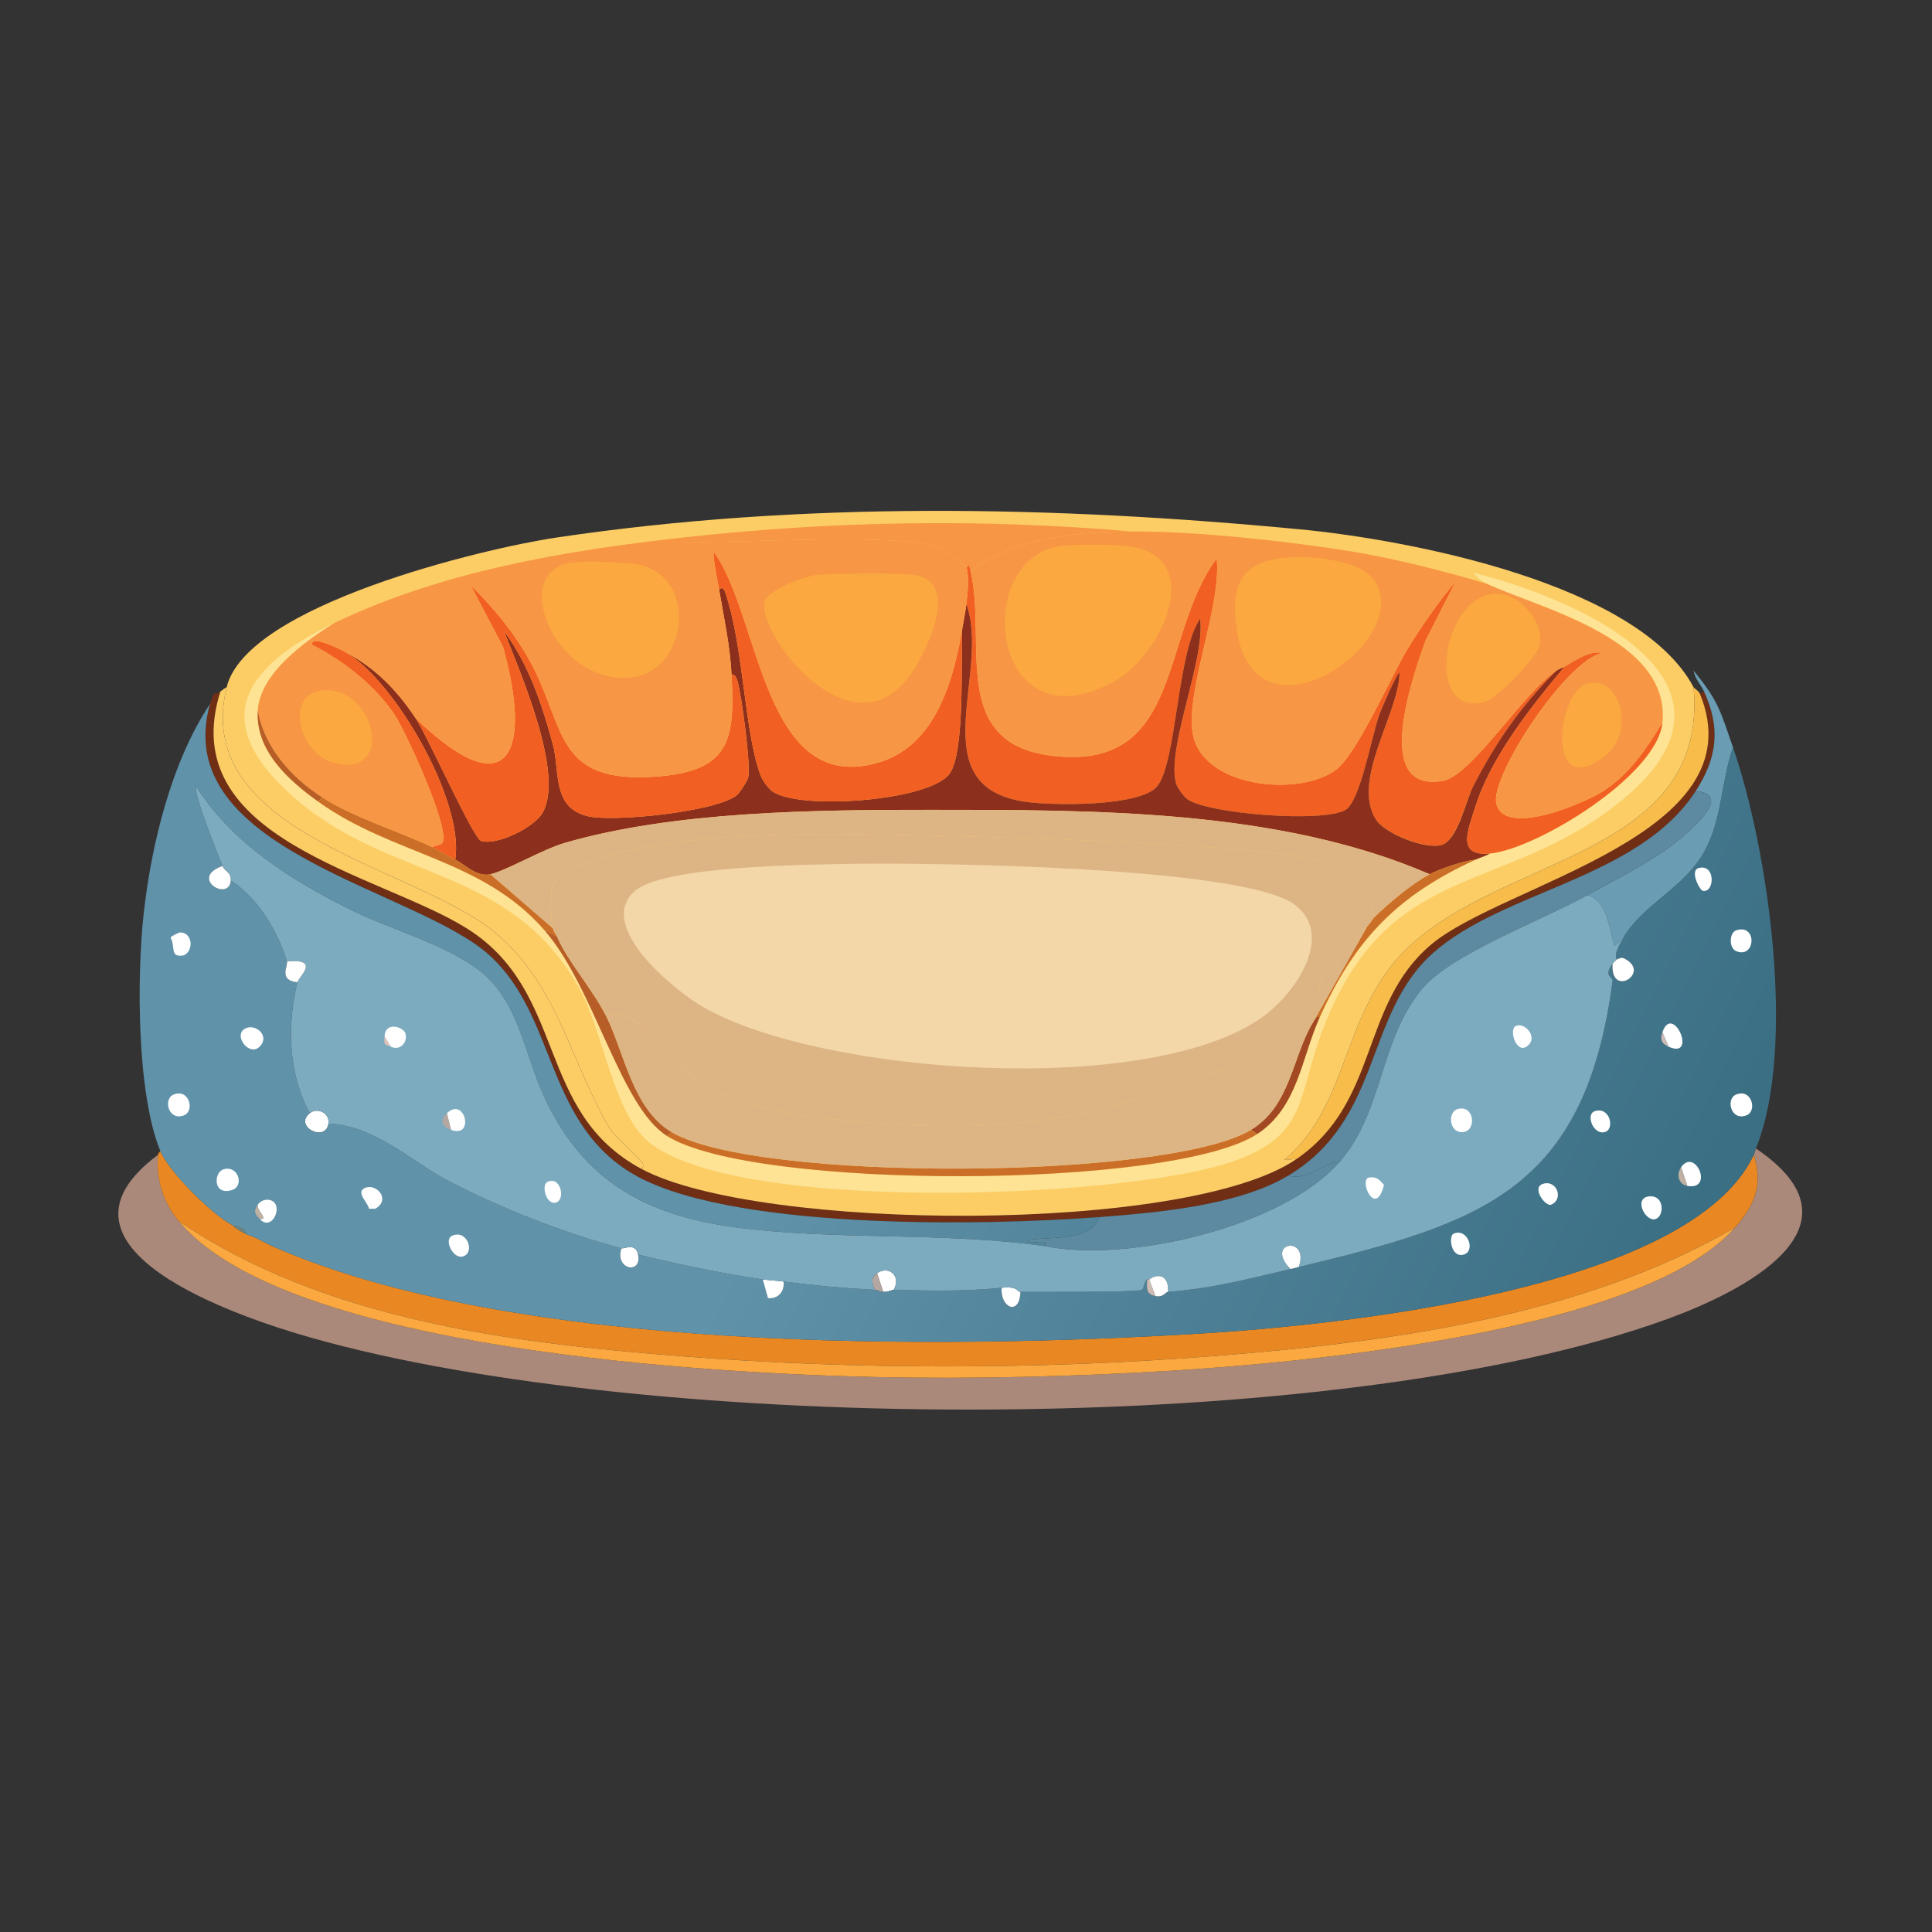 <?xml version="1.0" encoding="UTF-8"?>
<svg id="Layer_1" xmlns="http://www.w3.org/2000/svg" xmlns:xlink="http://www.w3.org/1999/xlink" version="1.1" viewBox="0 0 1200 1200">
  <rect x="0" y="0" width="1200" height="1200" fill="#333333" stroke="none"/>
  <!-- Generator: Adobe Illustrator 29.4.0, SVG Export Plug-In . SVG Version: 2.1.0 Build 152)  -->
  <defs>
    <style>
      .st0 {
        fill: #e1c2b9;
      }

      .st1 {
        fill: #faa83f;
      }

      .st2 {
        fill: #cb6f28;
      }

      .st3 {
        fill: #b4a7a2;
      }

      .st4 {
        fill: #5d8aa1;
      }

      .st5 {
        fill: #beb0a2;
      }

      .st6 {
        fill: #ddb584;
      }

      .st7 {
        fill: url(#linear-gradient);
      }

      .st8 {
        fill: #f15f22;
      }

      .st9 {
        fill: #fccd65;
      }

      .st10 {
        fill: #8d2f1d;
      }

      .st11 {
        fill: #fff;
      }

      .st12 {
        fill: #6f857f;
      }

      .st13 {
        fill: #b75d27;
      }

      .st14 {
        fill: #6a9cb3;
      }

      .st15 {
        fill: #702e14;
      }

      .st16 {
        fill: #7cabc0;
      }

      .st17 {
        fill: #f79644;
      }

      .st18 {
        fill: #fde393;
      }

      .st19 {
        fill: #a24823;
      }

      .st20 {
        fill: #f8bc4b;
      }

      .st21 {
        fill: #cebcb4;
      }

      .st22 {
        fill: #e98823;
      }

      .st23 {
        fill: #ab897a;
      }

      .st24 {
        fill: #f3d7a9;
      }
    </style>
    <linearGradient id="linear-gradient" x1="172.31" y1="394.69" x2="1018.76" y2="817.05" gradientUnits="userSpaceOnUse">
      <stop offset=".45" stop-color="#6092a9"/>
      <stop offset="1" stop-color="#3b6f84"/>
    </linearGradient>
  </defs>
  <g id="Generative_Object">
    <g>
      <path class="st23" d="M98.19,717.24c-1.39,15.64,3.37,29.82,12.91,41.3,66.84,80.46,333.18,94.65,434.27,96.79,58.99,1.25,121.8-.32,180.68-3.87,84.31-5.09,294.69-24.19,351.68-89.05,12.26-13.95,17.42-26.24,11.62-45.17.3-.64.78-2.6,1.29-3.87,71.98,48.62-8.39,88.9-54.85,105.83-205.42,74.83-632.5,71.37-842.73,11.62-44.59-12.68-173.05-55.47-94.86-113.57Z"/>
      <path class="st22" d="M144.65,761.12c2.08,2.34,5.03,3.73,7.74,5.16,1.5.79,4.87,1.82,6.45,2.58,3.51,1.68,6.63,3.53,10.32,5.16,150.12,66.16,413.48,64.27,577.52,54.2,82.85-5.09,303-26.61,342.64-110.99,5.8,18.93.65,31.22-11.62,45.17-95.71,55.55-216.3,71.5-325.87,80.01-107.37,8.34-220.4,8.36-327.8,0-107.18-8.34-222.49-22.66-312.96-83.89-9.54-11.48-14.3-25.65-12.91-41.3.11-1.29,1.37-1.43,1.29-2.58,5.31,13.05,32.44,40.01,45.17,46.46Z"/>
      <path class="st1" d="M1077.72,762.41c-56.99,64.85-267.36,83.96-351.68,89.05-58.88,3.55-121.68,5.12-180.68,3.87-101.1-2.15-367.43-16.33-434.27-96.79,90.47,61.22,205.78,75.55,312.96,83.89,107.41,8.36,220.43,8.34,327.8,0,109.57-8.51,230.16-24.46,325.87-80.01Z"/>
    </g>
    <g>
      <path class="st15" d="M398.89,726.28c72.84,38.55,338.41,40.56,406.53-6.45,51.41-35.48,39.24-95.56,83.24-132.93,45.03-38.25,203.63-67.84,167.13-156.16l2.58-1.29c10.44,22.57,8.35,41.16-5.16,61.95-35.49,54.6-119.52,61.62-163.26,100.66-42.52,37.96-31.35,103.02-89.69,138.09-31.12,18.71-81.62,23.08-117.44,25.81-69.95,5.33-233.73,8.77-292.31-28.39-51.79-32.86-45.39-97.01-86.47-134.22-45.76-41.45-199.15-65.02-173.58-156.16,1.03-3.66,1.32-3.59,2.58-6.45,1.58.31,2.65-.57,3.87-1.29-29.09,91.75,98.5,113.08,152.93,147.12,63.01,39.4,42.13,114.28,109.05,149.7Z"/>
      <path class="st14" d="M1076.43,464.29c-7.48,21.5-6.75,45.19-18.07,65.17-12.69,22.4-38.87,32.99-50.33,53.56l-5.16,4.52c-3.51-10.67-4.37-28.02-16.78-31.62,17.33-9.67,42.79-22.34,57.43-34.85,8.01-6.84,32.79-27.86,9.68-29.68,13.51-20.78,15.6-39.38,5.16-61.95-2.02-4.36-5.7-7.94-6.45-12.91,15.5,18.9,16.68,25.14,24.52,47.75Z"/>
      <path class="st4" d="M832.52,721.11c-35.18,40.95-131.77,63.33-183.26,52.91-.13-.03.46-2.31-.65-2.58-2.73-.67-8.5,1.55-10.32-1.29,13.52-2.12,39.15,1.19,44.52-14.2,35.82-2.73,86.32-7.1,117.44-25.81,11.16,3.58,21.5-7.6,32.26-9.03Z"/>
      <path class="st11" d="M204.02,697.88c-1.82,12.09-21.83,1.7-11.62-6.45,4.91-3.91,12.57.09,11.62,6.45Z"/>
      <path class="st11" d="M555.05,801.13c-.84-.02-3.24,1.43-6.45,1.29l-3.87-11.62c7.67-5.19,15.26,2.25,10.32,10.32Z"/>
      <g>
        <path class="st7" d="M130.45,437.19c-25.57,91.14,127.82,114.71,173.58,156.16,41.07,37.2,34.67,101.36,86.47,134.22,58.58,37.16,222.36,33.72,292.31,28.39-5.37,15.38-31.01,12.08-44.52,14.2,1.83,2.84,7.6.62,10.32,1.29,1.11.27.51,2.55.65,2.58-62.48-8.97-129.49-3.48-191.65-11.62-56.03-7.34-94.96-28.51-119.38-80.66-12.39-26.48-15.5-58.61-39.36-78.08-20.62-16.83-57-26.55-81.31-38.72-36.37-18.21-73.23-40.99-95.5-76.14-3.31,1.17,14.55,45.03,16.13,49.04-21.06,7.44,4.05,22.69,5.16,9.03,16.9,10.91,29.19,31.41,34.85,50.33.84,2.82-5.52,11.56,6.45,12.91-6.47,27.16-5.63,56.62,7.74,81.31-10.22,8.15,9.79,18.54,11.62,6.45,29.43,1.31,51.07,23.5,75.5,36.14,32.25,16.68,71.29,32.02,106.47,41.3-4.34,13.49,12.95,16.51,10.32,3.87,25.58,6.17,51.37,11.62,77.43,15.49l3.23,11.62c6.41.72,10.57-4.27,9.68-10.32,19.93,2.53,36.69,4.12,56.78,5.16,2.28.12,2.9,1.19,5.16,1.29,3.21.14,5.62-1.31,6.45-1.29,23.73.57,44.54.99,67.11-1.29-1.07,12.54,11.28,17.8,11.62,2.58,9.31-.08,72.1.36,75.5-1.29,1.34-.65,1.24-5.12,3.23-6.45-.16,5.19-1.02,9.2,5.16,10.32,5.28.96,5.97-2.44,7.74-2.58,28.46-2.31,48.97-7.87,76.14-14.2,1.77-.41,3.45-.88,5.16-1.29,113.43-27.18,177.66-47.45,194.87-177.45.44-3.29-5.99-2.51,0-10.97-1.46,21.59,23.35,6.09,8.39-2.58-3.02-1.75-3.19-.91-5.81,0-1.94-3.56,2.18-9.87,3.87-12.91,11.47-20.57,37.64-31.15,50.33-53.56,11.32-19.99,10.59-43.67,18.07-65.17,21.94,63.25,39.54,186.56,14.2,249.08-.52,1.27-.99,3.23-1.29,3.87-39.65,84.38-259.79,105.9-342.64,110.99-164.05,10.07-427.41,11.96-577.52-54.2l-10.32-5.16c-1.59-.76-4.95-1.79-6.45-2.58.26-4.37-6.21-4.39-7.74-5.16-12.73-6.45-39.86-33.41-45.17-46.46-14.56-35.8-14.51-107.86-10.32-146.48,4.68-43.11,17.27-95.08,41.3-130.99Z"/>
        <g>
          <g>
            <path class="st11" d="M138.84,726.28c9.15-2.76,13.14,10.51,5.16,12.91-11.9,3.57-11.28-11.06-5.16-12.91Z"/>
            <path class="st11" d="M1001.58,598.51c.11-.15,2.41-2.52,2.58-2.58,2.62-.91,2.78-1.75,5.81,0,14.96,8.67-9.85,24.17-8.39,2.58Z"/>
            <path class="st11" d="M107.87,679.82c9.71-3.86,13.19,10.23,6.45,12.91-9.71,3.86-13.19-10.23-6.45-12.91Z"/>
            <path class="st11" d="M1078.37,679.82c9.71-3.86,13.19,10.23,6.45,12.91-9.71,3.86-13.19-10.23-6.45-12.91Z"/>
            <path class="st11" d="M143.36,546.89c-1.12,13.66-26.22-1.6-5.16-9.03,1.42,3.59,5.6,3.65,5.16,9.03Z"/>
            <path class="st11" d="M1078.37,577.86c13.16-4.48,12.18,17.9,0,12.91-4.58-1.88-4.39-11.41,0-12.91Z"/>
            <path class="st11" d="M153.04,638.52c5.98-2.28,13.02,4.05,9.68,9.68-6.46,10.89-19.48-5.93-9.68-9.68Z"/>
            <path class="st11" d="M1025.46,743.05c8.59.1,8.11,12.86,2.58,14.2-6.5,1.57-14.1-14.33-2.58-14.2Z"/>
            <path class="st11" d="M111.74,579.15c7.69-.15,8.92,10.99,2.58,14.2-9.3,1.68-5.03-5.1-8.39-10.97.33-.97,5.48-3.22,5.81-3.23Z"/>
            <path class="st11" d="M1048.04,736.6l-3.87-11.62c8.77-12.49,20.62,14.52,3.87,11.62Z"/>
            <path class="st11" d="M280.8,767.57c9.53-4.29,14.6,10.93,6.45,12.91-5.86,1.42-11.77-10.51-6.45-12.91Z"/>
            <path class="st11" d="M990.61,690.14c9.38-2.91,12.4,10.94,6.45,12.91-7.35,2.43-12.51-11.02-6.45-12.91Z"/>
            <path class="st11" d="M226.6,737.89c7.19-3.22,16.45,7.24,6.45,12.91h-3.87c-.36-3.68-8.51-10.25-2.58-12.91Z"/>
            <path class="st11" d="M902.85,766.28c8.59-3.85,13.89,10.57,6.45,12.91-8.06,2.53-9.76-11.42-6.45-12.91Z"/>
            <path class="st11" d="M161.43,757.25c5.83.22-2.18-5.21-1.29-9.03,2.03-2.95,5.75-3.65,8.39-2.58,7.72,3.14.49,19.61-7.1,11.62Z"/>
            <path class="st11" d="M1036.43,650.13l-3.87-9.03c6.46-18.53,22.15,17.22,3.87,9.03Z"/>
            <path class="st11" d="M633.77,802.42c-.33,15.22-12.69,9.96-11.62-2.58,10.62-1.07,9.48,2.6,11.62,2.58Z"/>
            <path class="st11" d="M486.65,795.97c.89,6.05-3.27,11.05-9.68,10.32l-3.23-11.62c2.79.41,8.78.77,12.91,1.29Z"/>
            <path class="st11" d="M958.35,735.31c8.56-2.74,13.14,9.43,5.16,12.91-3.52,1.53-12.51-10.55-5.16-12.91Z"/>
            <path class="st11" d="M396.31,779.19c2.62,12.64-14.67,9.61-10.32-3.87,1.91.5,8.76-3.7,10.32,3.87Z"/>
            <path class="st11" d="M1055.14,539.15c10.61-2.71,9.86,15.49,2.58,14.2-1.97-.35-8.48-12.69-2.58-14.2Z"/>
            <path class="st5" d="M1048.04,736.6c-5.51-.96-7.05-7.09-3.87-11.62l3.87,11.62Z"/>
            <path class="st21" d="M1036.43,650.13c-3.94-1.77-5.63-4-3.87-9.03l3.87,9.03Z"/>
            <path class="st21" d="M717.66,805c-6.19-1.12-5.32-5.14-5.16-10.32.3-.2,1,.2,1.29,0l3.87,10.32Z"/>
            <path class="st5" d="M161.43,757.25c-2.66-2.8-4.38-4.54-1.29-9.03-.89,3.82,7.13,9.25,1.29,9.03Z"/>
          </g>
          <g>
            <path class="st12" d="M169.17,774.03c-3.7-1.63-6.81-3.48-10.32-5.16l10.32,5.16Z"/>
            <path class="st12" d="M152.39,766.28c-2.71-1.43-5.66-2.82-7.74-5.16,1.53.77,8,.8,7.74,5.16Z"/>
          </g>
        </g>
      </g>
      <path class="st4" d="M986.09,555.92c-28.18,15.74-85.36,36.73-103.24,58.72-26.07,32.04-23.83,75.63-50.33,106.47-10.76,1.44-21.11,12.61-32.26,9.03,58.35-35.07,47.17-100.13,89.69-138.09,43.73-39.04,127.76-46.06,163.26-100.66,23.12,1.82-1.67,22.84-9.68,29.68-14.64,12.51-40.1,25.17-57.43,34.85Z"/>
      <g>
        <path class="st16" d="M649.26,774.03c51.49,10.42,148.07-11.96,183.26-52.91,26.5-30.84,24.27-74.43,50.33-106.47,17.89-21.99,75.06-42.99,103.24-58.72,12.41,3.6,13.27,20.95,16.78,31.62l5.16-4.52c-1.69,3.04-5.81,9.35-3.87,12.91-.17.06-2.48,2.43-2.58,2.58-5.99,8.46.44,7.68,0,10.97-17.21,130-81.45,150.27-194.87,177.45,6.83-19.84-21.64-15.51-5.16,1.29-27.17,6.33-47.69,11.88-76.14,14.2.75-8.84-4.65-12.46-11.62-7.74-.3.2-.99-.2-1.29,0-1.99,1.33-1.88,5.8-3.23,6.45-3.39,1.66-66.18,1.21-75.5,1.29-2.14.02-.99-3.65-11.62-2.58-22.57,2.28-43.38,1.86-67.11,1.29,4.94-8.08-2.66-15.52-10.32-10.32-3.83,2.59-3.37,6.11-1.29,10.32-20.1-1.05-36.85-2.63-56.78-5.16-4.13-.52-10.12-.88-12.91-1.29-26.06-3.86-51.86-9.31-77.43-15.49-1.57-7.57-8.41-3.37-10.32-3.87-35.18-9.27-74.22-24.62-106.47-41.3-24.43-12.63-46.06-34.83-75.5-36.14.96-6.36-6.71-10.37-11.62-6.45-13.37-24.68-14.21-54.15-7.74-81.31.76-3.2,14.95-14.99-6.45-12.91-5.65-18.92-17.94-39.42-34.85-50.33.44-5.39-3.75-5.44-5.16-9.03-1.58-4.01-19.44-47.88-16.13-49.04,22.28,35.15,59.13,57.94,95.5,76.14,24.31,12.17,60.69,21.89,81.31,38.72,23.86,19.47,26.97,51.6,39.36,78.08,24.41,52.15,63.34,73.32,119.38,80.66,62.16,8.14,129.16,2.65,191.65,11.62Z"/>
        <g>
          <path class="st11" d="M184.66,610.13c-11.97-1.34-5.61-10.09-6.45-12.91,21.41-2.08,7.21,9.71,6.45,12.91Z"/>
          <path class="st11" d="M806.71,786.93c-1.71.41-3.4.88-5.16,1.29-16.48-16.8,11.99-21.13,5.16-1.29Z"/>
          <path class="st11" d="M725.4,802.42c-1.77.14-2.46,3.54-7.74,2.58l-3.87-10.32c6.96-4.72,12.37-1.1,11.62,7.74Z"/>
          <path class="st3" d="M548.6,802.42c-2.26-.1-2.88-1.17-5.16-1.29-2.08-4.21-2.54-7.73,1.29-10.32l3.87,11.62Z"/>
          <path class="st11" d="M905.43,688.85c10.13-2.86,11.85,12.82,3.87,14.2-9.18,1.58-10.59-12.3-3.87-14.2Z"/>
          <path class="st11" d="M242.73,650.13l-3.87-6.45c.55-9.63,11.71-5.66,12.91-1.94,1.72,5.35-3.04,11.17-9.03,8.39Z"/>
          <path class="st11" d="M280.16,701.76l-2.58-10.32c11.31-10.8,17.37,15.92,2.58,10.32Z"/>
          <path class="st11" d="M941.57,637.23c5.75-2.58,14.53,7.77,6.45,12.91-6.29,4.11-11.1-10.82-6.45-12.91Z"/>
          <path class="st11" d="M849.94,731.44c4.91-.89,6.67,1.11,9.68,4.52-5.06,20.57-15.4-2.06-9.68-4.52Z"/>
          <path class="st11" d="M340.17,734.02c8.17-3.66,11.19,11.17,5.16,12.91s-9.49-10.97-5.16-12.91Z"/>
          <path class="st3" d="M277.58,691.43l2.58,10.32c-6.75-2.55-6.38-6.7-2.58-10.32Z"/>
          <path class="st0" d="M242.73,650.13c-4.01-1.86-4.21-.53-3.87-6.45l3.87,6.45Z"/>
        </g>
      </g>
    </g>
    <g>
      <path class="st9" d="M398.89,726.28c-66.92-35.42-46.04-110.3-109.05-149.7-54.43-34.04-182.02-55.37-152.93-147.12,1.4-.82,2.38-2,3.87-2.58-22.58,93.12,122.09,111.66,169.71,154.87,32.5,29.49,41.42,66.25,60.01,103.89,11.26,22.81,9.81,16.92,27.1,34.85,2.23,2.31,2.23,2.7,1.29,5.81Z"/>
      <path class="st20" d="M1055.78,430.74c36.5,88.32-122.1,117.91-167.13,156.16-44,37.37-31.83,97.44-83.24,132.93l-7.74.65c37.83-31.89,35.75-82.15,67.11-121.31,55.01-68.69,197.03-61.88,187.13-172.29.13.24,3.36,2.63,3.87,3.87Z"/>
      <g>
        <path class="st9" d="M1051.91,426.87c9.89,110.41-132.12,103.6-187.13,172.29-31.36,39.16-29.28,89.42-67.11,121.31l7.74-.65c-68.12,47.01-333.68,45.01-406.53,6.45.94-3.11.94-3.49-1.29-5.81-17.29-17.92-15.84-12.04-27.1-34.85-18.59-37.64-27.51-74.4-60.01-103.89-47.62-43.21-192.29-61.75-169.71-154.87,12.37-51.01,159.22-86.16,204.55-92.92,152.86-22.79,308.51-19.78,462.02-5.16,67.6,6.44,210.4,33.61,244.56,98.08Z"/>
        <g>
          <path class="st18" d="M207.89,386.86c-18.08,11.26-46.15,31.13-47.75,54.2-1.75,25.08,19.02,43.53,37.43,56.78,46.41,33.42,101.67,35.25,140.67,80.01,31,35.59,46.93,109.47,76.14,127.77,53.89,33.74,313.79,33.15,366.52-1.29,25.29-16.52,27.44-47.24,38.72-72.27,21.94-48.71,48.45-75.88,96.79-98.08,3.01-1.38,6.19-2.13,9.03-3.87,29.06-2.72,103.94-48.48,107.12-81.31,5.06-52.38-76.78-70.97-109.7-86.47-.43-.2-7.91-5.11-7.1-6.45,67.79,17.05,182.5,69.41,89.05,143.25-72.14,57-142.38,35.43-182.61,138.74-17.57,45.11-8.36,69.58-63.88,85.82-69.6,20.36-295.38,29.66-353.61-12.91-23.56-17.22-29.55-68.97-44.52-96.15-42.38-76.93-116.59-66.88-176.16-118.09-56.16-48.27-32.87-82.44,23.88-109.7Z"/>
          <g>
            <path class="st17" d="M702.17,330.08c-34.31.23-71.28,3.8-99.37,24.52-1.61-6.88-.89-1.43-2.58-2.58-3.86-2.62-13.48-10.43-16.13-11.62-22.11-9.87-123.28-2.96-154.87-3.87-2.35-.07-6.37,1.29-5.81-2.58,92.94-10.33,185.52-12.02,278.76-3.87Z"/>
            <path class="st8" d="M966.74,416.54c-22.47,22.51-37.02,43.5-51.62,71.63-4.34,8.35-10.35,34.35-20,36.78s-35.07-7.12-40.65-16.13c-15.15-24.48,14.48-65.71,14.84-90.98-1.44-.57-11.38,22.84-12.26,25.17-4.99,13.1-11.96,54.45-21.29,60.01-13.68,8.15-84.49,2.64-98.08-6.45-2.2-1.47-6.39-7.3-7.1-9.68-6.49-21.79,18.18-76.89,14.84-102.6-14.35,20.79-14.48,88.45-26.46,103.89-10.2,13.16-66.95,12.29-83.24,9.68-63.87-10.26-20.17-80.43-35.49-122.6.78-6.72,1.85-16.72,0-23.23,1.69,1.15.98-4.3,2.58,2.58,10.42,44.67-13.76,107.27,50.98,114.86,81.53,9.56,66.43-75.03,101.95-122.6,3.04,29.84-19.62,82.37-14.84,109.05,5.87,32.82,64.66,39.38,88.4,22.58,13.66-9.66,34.9-59.23,45.81-76.79,8.76-14.09,18.4-27.9,29.04-40.65l-18.71,36.78c-7.03,19.94-34.49,95.46,10.97,87.11,17.68-3.25,49.64-54.62,70.34-68.4Z"/>
            <path class="st10" d="M597.64,390.73c.84-5.02,2-10.48,2.58-15.49,15.32,42.17-28.38,112.35,35.49,122.6,16.29,2.62,73.04,3.48,83.24-9.68,11.97-15.44,12.11-83.1,26.46-103.89,3.34,25.71-21.34,80.81-14.84,102.6.71,2.38,4.9,8.21,7.1,9.68,13.59,9.09,84.41,14.6,98.08,6.45,9.34-5.57,16.31-46.91,21.29-60.01.89-2.33,10.82-25.73,12.26-25.17-.36,25.28-29.99,66.51-14.84,90.98,5.58,9.02,30.53,18.68,40.65,16.13s15.67-28.43,20-36.78c14.61-28.13,29.16-49.12,51.62-71.63,1.56-1.04,3.52-1.64,5.16-2.58-20.48,24.49-45.78,56.08-55.49,87.11-4.58,14.64-12.05,31.01,9.03,29.04-2.84,1.75-6.02,2.49-9.03,3.87-7.41.68-22.1,5.78-28.39,9.03-93.47-40.5-208.97-39.98-310.38-40.01-70.93-.02-159.15.79-227.14,20.65-13.32,3.89-36.35,17.23-45.81,19.36-8.65,1.94-15.62-5.94-21.94-9.03,5.84-36.37-37.8-111.52-68.4-129.06,19.2,10.26,32.11,23.65,43.88,41.3,7.69,11.54,35.75,74.74,40.65,76.14,10.05,2.87,32.86-8.45,38.07-17.42,13.99-24.08-14.07-87.58-23.88-112.92,15.53,20.91,23.6,45.55,30.33,70.34,4.53,16.69-.73,39.01,21.29,44.52,16.16,4.05,80.28-2.77,92.92-12.91,1.82-1.46,6.72-9.15,7.1-10.97,1.71-8.23-3.97-49.76-6.45-59.37-.34-1.32-1.62-5.38-3.87-4.52-.95-18.3-4.68-35-7.74-52.91,2.25-2.09,3.26.16,3.87,1.94,11.53,33.68,11.61,85.87,21.94,113.57,1.08,2.91,4.54,7.76,7.1,9.68,16.18,12.12,98.26,6.26,110.34-10.97,9.55-13.62,6.83-70.79,7.74-89.69Z"/>
            <path class="st8" d="M454.38,419.12c2.26-.86,3.53,3.19,3.87,4.52,2.48,9.61,8.16,51.14,6.45,59.37-.38,1.82-5.28,9.51-7.1,10.97-12.64,10.13-76.76,16.95-92.92,12.91-22.02-5.51-16.76-27.83-21.29-44.52-6.73-24.79-14.8-49.43-30.33-70.34,9.8,25.35,37.86,88.84,23.88,112.92-5.21,8.97-28.03,20.3-38.07,17.42-4.9-1.4-32.96-64.6-40.65-76.14,59.12,56.91,72.09,19.36,54.2-44.52l-20-38.07c14.08,13.72,27.28,29.7,36.78,47.11,22.51,41.25,14.79,76.1,78.08,71.63,46.78-3.31,49.18-23.35,47.11-63.24Z"/>
            <path class="st8" d="M597.64,390.73c-.91,18.9,1.81,76.07-7.74,89.69-12.09,17.23-94.16,23.09-110.34,10.97-2.56-1.92-6.01-6.77-7.1-9.68-10.33-27.7-10.41-79.89-21.94-113.57-.61-1.77-1.63-4.02-3.87-1.94-.56-3.29-4.48-22.51-3.23-23.23,29.09,39.69,30.22,152.96,103.24,130.35,34.57-10.71,45.7-51.21,50.98-82.6Z"/>
            <path class="st8" d="M214.34,404.93c30.6,17.53,74.24,92.69,68.4,129.06-4.84-2.37-12.03-6.71-14.2-7.74,1.8-1.48,5.54-.95,6.45-3.23,3.97-9.93-22.68-68-29.68-78.72-11.85-18.14-32.33-34.2-51.62-43.88-.36-6.48,18.77,3.44,20.65,4.52Z"/>
            <path class="st2" d="M268.54,526.24c2.16,1.03,9.36,5.37,14.2,7.74,6.32,3.09,13.29,10.98,21.94,9.03l38.72,33.55c.81,3.09,1.71,3.09,2.58,5.16l-7.74-3.87c-39-44.77-94.26-46.59-140.67-80.01l2.58-2.58c19.73,12.66,46.71,20.66,68.4,30.97Z"/>
            <g>
              <path class="st17" d="M423.41,333.95c-.56,3.87,3.45,2.51,5.81,2.58,31.58.91,132.76-6,154.87,3.87,2.65,1.18,12.27,8.99,16.13,11.62,1.85,6.51.78,16.51,0,23.23-.58,5-1.74,10.46-2.58,15.49-5.28,31.39-16.4,71.89-50.98,82.6-73.02,22.61-74.15-90.66-103.24-130.35-1.26.72,2.66,19.94,3.23,23.23,3.06,17.92,6.79,34.61,7.74,52.91,2.07,39.88-.32,59.93-47.11,63.24-63.29,4.48-55.57-30.38-78.08-71.63-9.5-17.4-22.7-33.38-36.78-47.11l20,38.07c17.89,63.89,4.92,101.44-54.2,44.52-11.77-17.65-24.68-31.04-43.88-41.3-1.88-1.08-21.01-11-20.65-4.52,19.29,9.68,39.77,25.74,51.62,43.88,7.01,10.73,33.66,68.8,29.68,78.72-.91,2.28-4.65,1.75-6.45,3.23-21.69-10.31-48.66-18.31-68.4-30.97-19.24-12.35-36.26-31.38-40.01-54.2,1.61-23.07,29.67-42.95,47.75-54.2,66.37-31.88,142.62-44.81,215.52-52.91Z"/>
              <g>
                <path class="st1" d="M506.65,357.18c9.37-1.19,53-1.48,61.95,0,28.98,4.79,5.56,50.89-4.52,63.88-36.95,47.62-94.75-28.46-89.05-47.75,2.07-7,24.75-15.26,31.62-16.13Z"/>
                <path class="st1" d="M354.37,349.43c7.43-1.24,34.99-.38,42.59,1.29,36.86,8.09,29.8,64.29-2.58,69.69-47.99,8-79.31-64.4-40.01-70.98Z"/>
                <path class="st17" d="M258.87,371.37c42.48-8.56,45.6,72.22,1.29,50.33-21.16-10.45-25.58-45.44-1.29-50.33Z"/>
                <path class="st1" d="M196.92,429.45c34.8-8.65,51.41,56.43,9.03,43.88-19.92-5.9-27.84-39.21-9.03-43.88Z"/>
                <path class="st13" d="M200.14,495.27l-2.58,2.58c-18.41-13.26-39.17-31.7-37.43-56.78,3.75,22.82,20.76,41.86,40.01,54.2Z"/>
              </g>
            </g>
            <path class="st8" d="M1032.55,448.81c-3.17,32.82-78.06,78.58-107.12,81.31-21.08,1.98-13.61-14.4-9.03-29.04,9.71-31.04,35.02-62.62,55.49-87.11,6-3.46,15.85-10.36,23.23-8.39-22.36,4.57-68.88,75.66-65.82,92.92,3.96,22.32,55.18.22,66.46-7.1,16.54-10.73,26.71-26.17,36.78-42.59Z"/>
            <g>
              <path class="st17" d="M922.86,362.34c32.91,15.5,114.76,34.08,109.7,86.47-10.07,16.42-20.24,31.86-36.78,42.59-11.28,7.32-62.5,29.42-66.46,7.1-3.06-17.26,43.46-88.35,65.82-92.92-7.38-1.97-17.23,4.93-23.23,8.39-1.64.94-3.6,1.54-5.16,2.58-20.7,13.78-52.65,65.15-70.34,68.4-45.46,8.35-18-67.18-10.97-87.11l18.71-36.78c-10.64,12.75-20.28,26.56-29.04,40.65-10.91,17.56-32.16,67.13-45.81,76.79-23.75,16.8-82.53,10.23-88.4-22.58-4.77-26.68,17.88-79.22,14.84-109.05-35.52,47.58-20.43,132.17-101.95,122.6-64.74-7.59-40.55-70.19-50.98-114.86,28.1-20.72,65.06-24.29,99.37-24.52,39.01-.27,93.4,5.61,132.28,11.62,29.78,4.6,59.52,12.28,88.4,20.65Z"/>
              <path class="st1" d="M658.94,339.11c8.16-1.08,33.1-1.05,41.3,0,50.23,6.42,21.05,67.81-7.74,83.89-77.38,43.2-89.86-76.45-33.55-83.89Z"/>
              <path class="st1" d="M794.45,346.85c15.64-2.18,50.85-.33,60.01,14.84,22.89,37.9-76.24,105.74-86.47,28.39-3.09-23.34.7-39.64,26.46-43.23Z"/>
              <path class="st1" d="M927.37,368.79c15.4-1.71,31.87,16.83,29.04,31.62-1.49,7.76-26.31,33.26-34.2,35.49-36.95,10.43-27.65-63.47,5.16-67.11Z"/>
              <path class="st1" d="M986.74,424.29c19.93-4.11,29.15,30.39,10.32,45.17-37.64,29.55-30.38-41.03-10.32-45.17Z"/>
            </g>
          </g>
          <path class="st2" d="M916.4,533.98c-48.34,22.2-74.85,49.38-96.79,98.08-.55-2.74-3.67,2.26-3.87,2.58l33.55-59.37c1.98-2.05,3.64-4.94,3.87-5.16,9.02-8.76,23.84-21.4,34.85-27.1,6.29-3.26,20.99-8.36,28.39-9.03Z"/>
          <path class="st19" d="M819.61,632.07c-11.28,25.03-13.43,55.75-38.72,72.27l-3.87-2.58c24.76-14.96,25.54-45.55,38.72-67.11.2-.32,3.32-5.32,3.87-2.58Z"/>
          <g>
            <path class="st2" d="M780.9,704.34c-52.73,34.44-312.62,35.03-366.52,1.29l2.58-2.58c52.09,31.28,308.39,29.93,360.07-1.29l3.87,2.58Z"/>
            <path class="st13" d="M345.98,581.73c6.41,15.32,22.68,33.32,30.97,50.33,10.94,22.43,16.2,56.69,40.01,70.98l-2.58,2.58c-29.21-18.29-45.14-92.18-76.14-127.77l7.74,3.87Z"/>
            <path class="st6" d="M888.01,543.02c-11.01,5.7-25.82,18.34-34.85,27.1-3.07-16.98-9.83-27.45-26.46-33.55-36.52-13.41-222.22-17.03-272.31-18.07-49.31-1.02-105.14-1.08-153.58,7.74-13.29,2.42-52.6,10.15-57.43,23.88-1.83,5.21-1.37,21.19,0,26.46l-38.72-33.55c9.47-2.13,32.5-15.47,45.81-19.36,67.99-19.86,156.21-20.67,227.14-20.65,101.41.02,216.91-.5,310.38,40.01Z"/>
            <path class="st6" d="M815.74,634.65c-13.18,21.56-13.95,52.15-38.72,67.11-51.67,31.22-307.98,32.57-360.07,1.29-23.8-14.29-29.07-48.55-40.01-70.98,7.24-6.26,25.18,6.32,31.62,11.62,10.92,8.99,17.32,23.27,29.68,30.97,40.1,25,156.66,27.18,203.91,21.94,38.18-4.24,161.75-36.6,176.16-74.21,1.44-3.77-.62-11.52,5.16-19.36,2.63-3.56,5.92-1.52,7.74-3.87.52-.67-3.29-.11-1.94-1.94,1.67-2.25,1.98,1.21,4.52-1.94,6.26-7.77,7.3-11.5,15.49-20l-33.55,59.37Z"/>
            <g>
              <path class="st6" d="M853.17,570.12c-.23.22-1.89,3.11-3.87,5.16-8.19,8.5-9.22,12.23-15.49,20-2.53,3.14-2.84-.32-4.52,1.94-1.36,1.83,2.46,1.26,1.94,1.94-1.82,2.35-5.12.31-7.74,3.87-5.78,7.84-3.72,15.59-5.16,19.36-14.41,37.61-137.98,69.97-176.16,74.21-47.25,5.24-163.8,3.06-203.91-21.94-12.36-7.71-18.76-21.98-29.68-30.97-6.44-5.3-24.38-17.87-31.62-11.62-8.3-17.01-24.56-35.02-30.97-50.33-.87-2.08-1.77-2.07-2.58-5.16-1.37-5.27-1.83-21.24,0-26.46,4.83-13.72,44.14-21.46,57.43-23.88,48.43-8.82,104.27-8.77,153.58-7.74,50.09,1.04,235.79,4.66,272.31,18.07,16.63,6.1,23.39,16.57,26.46,33.55Z"/>
              <g>
                <path class="st24" d="M528.59,536.56c46.99-.81,245.69,1.42,276.18,25.81,24.21,19.37-.66,54.51-19.36,68.4-69.29,51.48-275.23,36.83-348.45-5.16-17.93-10.28-67.53-50.52-42.59-72.27,17.88-15.6,108.05-16.32,134.22-16.78Z"/>
                <path class="st24" d="M595.7,544.31c37.59-.06,120.44,4.67,152.29,23.23,27.75,16.17,2.32,27.88-16.78,36.14-60.64,26.21-154.88,27.43-215.52,1.29-15.47-6.67-43.09-18.58-31.62-39.36,11.12-20.14,89.95-21.26,111.63-21.29Z"/>
              </g>
            </g>
          </g>
        </g>
      </g>
    </g>
  </g>
</svg>